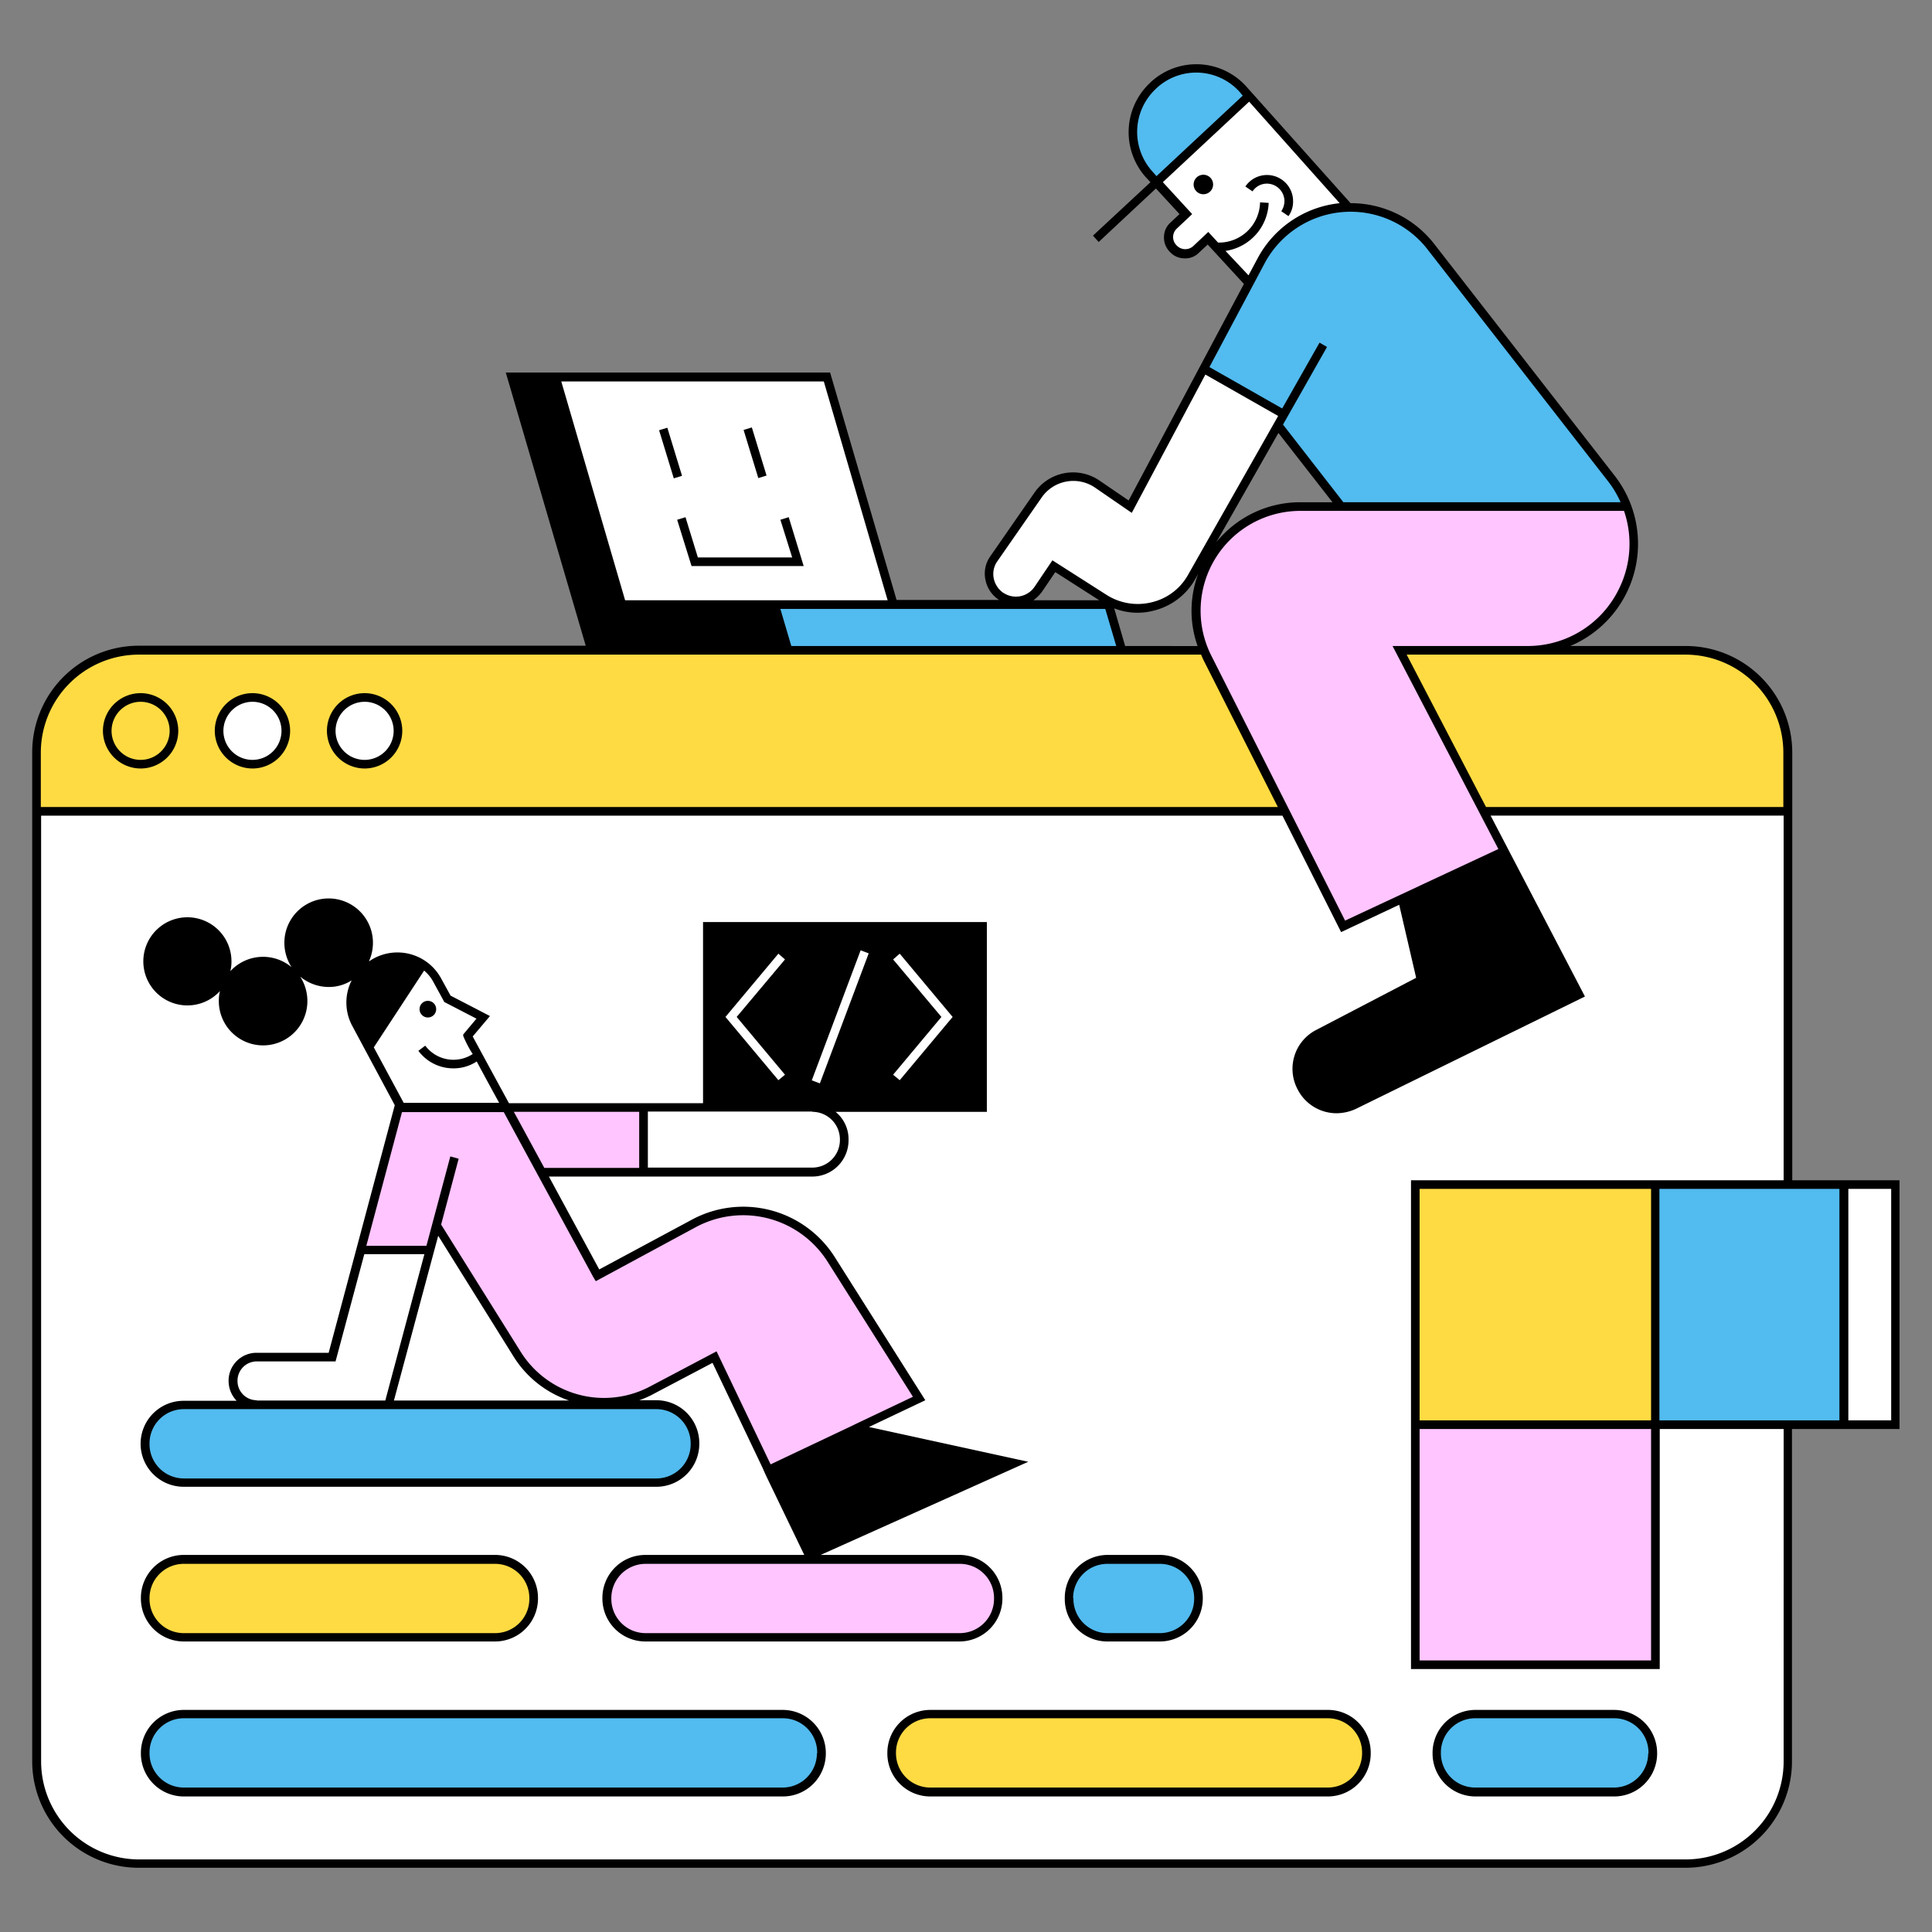<svg xmlns="http://www.w3.org/2000/svg" viewBox="0 0 300 300"><rect x="0" y="0" width="300" height="300" fill="#808080" stroke="none"/><defs><style>.a{fill:#fff;}.b{fill:#52bbef;}.c{fill:#ffc5ff;}.d{fill:#ffdb43;}</style></defs><title>Coding website</title><circle class="a" cx="34.017" cy="107.232" r="4.005"/><path class="a" d="M277.587,125.984V273.775A15.645,15.645,0,0,1,261.959,289.4H21.3A15.644,15.644,0,0,1,5.67,273.775V125.984Z"/><rect class="b" x="257.048" y="183.94" width="29.29" height="37.283"/><rect class="a" x="286.293" y="183.94" width="7.992" height="37.283"/><rect class="c" x="219.765" y="183.94" width="37.283" height="37.283"/><rect class="c" x="219.765" y="221.222" width="37.283" height="37.283"/><path class="d" d="M277.587,116.608v9.376H5.67v-9.376A15.645,15.645,0,0,1,21.3,100.98H261.959A15.617,15.617,0,0,1,277.587,116.608Z"/><circle cx="51.079" cy="146.345" r="6.206"/><circle cx="40.898" cy="155.408" r="6.206"/><circle cx="29.111" cy="149.202" r="6.206"/><circle class="a" cx="39.202" cy="113.482" r="5.179"/><circle class="a" cx="56.615" cy="113.482" r="5.179"/><path class="c" d="M108.945,189.342,92.781,198,84.119,182.02H99.925V171.973H61.973l-5.894,22.1H66.8l1.027-3.84L80.5,210.506a15.882,15.882,0,0,0,12.814,7.233,17.258,17.258,0,0,0,8.35-2.053l9.376-4.957,8.394,17.548,23.352-11.163-13.395-21.208s-1.563-3.974-7.947-6.787A15.889,15.889,0,0,0,108.945,189.342Z"/><path class="b" d="M229.1,278.24h21.566a5.983,5.983,0,0,0,5.983-5.983v-.134a5.983,5.983,0,0,0-5.983-5.983H229.1a5.983,5.983,0,0,0-5.983,5.983v.134A5.983,5.983,0,0,0,229.1,278.24Z"/><path class="d" d="M144.441,278.24h61.751a5.983,5.983,0,0,0,5.983-5.983v-.134a5.983,5.983,0,0,0-5.983-5.983H144.441a5.983,5.983,0,0,0-5.983,5.983v.134A6.012,6.012,0,0,0,144.441,278.24Z"/><path class="b" d="M28.53,278.24h93.05a5.984,5.984,0,0,0,5.984-5.983v-.134a5.984,5.984,0,0,0-5.984-5.983H28.53a5.983,5.983,0,0,0-5.983,5.983v.134A5.983,5.983,0,0,0,28.53,278.24Z"/><path class="b" d="M171.945,254.218h8.171a5.983,5.983,0,0,0,5.983-5.983V248.1a5.983,5.983,0,0,0-5.983-5.983H171.99a5.983,5.983,0,0,0-5.983,5.983v.134A5.917,5.917,0,0,0,171.945,254.218Z"/><path class="c" d="M100.238,254.218h48.8a5.983,5.983,0,0,0,5.983-5.983V248.1a5.983,5.983,0,0,0-5.983-5.983h-48.8a5.983,5.983,0,0,0-5.983,5.983v.134A6.012,6.012,0,0,0,100.238,254.218Z"/><path class="d" d="M28.53,254.218H76.886a5.983,5.983,0,0,0,5.983-5.983V248.1a5.983,5.983,0,0,0-5.983-5.983H28.53a5.983,5.983,0,0,0-5.983,5.983v.134A5.983,5.983,0,0,0,28.53,254.218Z"/><path class="b" d="M28.53,230.2h73.405a5.983,5.983,0,0,0,5.983-5.983v-.134a5.983,5.983,0,0,0-5.983-5.983H28.53a5.983,5.983,0,0,0-5.983,5.983v.134A5.983,5.983,0,0,0,28.53,230.2Z"/><rect class="d" x="219.765" y="183.94" width="37.283" height="37.283"/><rect class="c" x="219.765" y="221.222" width="37.283" height="37.283"/><path class="a" d="M126.4,182.02H99.925V171.973h26.21s4.956.313,4.956,5.091S126.4,182.02,126.4,182.02Z"/><rect x="109.882" y="143.844" width="42.73" height="28.04"/><path class="a" d="M56.035,194.075,51.57,210.729h-11.7a3.774,3.774,0,0,0-3.661,3.528c-.268,3.75,3.84,3.84,3.84,3.84l20.271.044,6.43-24.066Z"/><polygon points="119.348 228.277 125.733 241.538 157.568 227.25 132.921 221.803 119.348 228.277"/><path class="c" d="M252.672,78.656H201.95s-9.51.089-13.975,8.037a16.718,16.718,0,0,0-.983,14.287l21.566,42.864,25-11.7L217.354,101.07l21.075-.134s9.064-.357,13.305-8.8A16.121,16.121,0,0,0,252.672,78.656Z"/><path class="b" d="M198.2,65.752l.134-.179,1.027-1.2-12.457-7.1L195.3,41.507s4.063-9.019,13.4-9.243a16.273,16.273,0,0,1,13.44,6.073l24.512,31.478,3.438,4.42,1.518,2.233,1.027,2.232-44.471-.134Z"/><path class="b" d="M179.58,28.291s-5.983-5.492-2.857-11.7c3.795-7.635,10.18-5.715,10.984-5.8,1.027-.089,3.527,1.473,4.107,1.875A24.525,24.525,0,0,1,194,14.851Z"/><polygon class="b" points="172.169 93.881 120.286 93.881 122.339 100.802 174.178 100.802 172.169 93.881"/><polygon points="79.431 58.563 91.754 100.802 122.339 100.802 120.286 93.881 96.219 93.881 86.396 58.563 79.431 58.563"/><polyline class="a" points="128.412 58.563 86.396 58.563 96.219 93.881 138.726 93.881 128.814 58.563 128.367 58.251"/><path d="M210.567,171.393l34.6-16.967-11.609-22.235-15.806,7.456,2.9,12.591-16.074,8.35a6.211,6.211,0,0,0-2.545,8.215S204.9,174.117,210.567,171.393Z"/><path class="a" d="M69.474,155.23l-1.518-2.992a6.1,6.1,0,0,0-2.411-2.5l-8.216,12.814,4.733,9.332H78.627L72.6,160.856,74.877,158Z"/><path d="M56.7,150.452a7.871,7.871,0,0,0-1.786,7.5l2.411,4.6,8.216-12.814A7.345,7.345,0,0,0,56.7,150.452Z"/><path class="a" d="M200.209,35.39a30.366,30.366,0,0,0-4.108,4.688l-2.143,3.974-6.385-7.01s-.715.759-2.054,1.92c-1.3,1.161-3.126-.089-3.126-.089a2.784,2.784,0,0,1-.134-3.751l1.876-1.786L179.58,28.38,193.958,14.9,209.406,32.22A16.543,16.543,0,0,0,200.209,35.39Z"/><path class="a" d="M186.9,57.224,175.517,78.656l-4.42-3.037a8.687,8.687,0,0,0-4.911-1.607c-2.858,0-5.046,2.9-5.716,3.884s-5.983,8.663-5.983,8.663-2.277,4.018,1.429,6.3c0,0,3.527,1.3,5.492-1.607l2.233-3.349,8.215,5.269a10.737,10.737,0,0,0,6.117,1.2c3.661-.312,6.251-3.348,7.68-5.8,1.429-2.5,13.707-24.2,13.707-24.2Z"/><path d="M21.833,119.331a5.849,5.849,0,1,0-5.849-5.849A5.869,5.869,0,0,0,21.833,119.331Zm0-10.358a4.51,4.51,0,1,1-4.51,4.509A4.526,4.526,0,0,1,21.833,108.973Z"/><path d="M39.2,119.331a5.849,5.849,0,1,0-5.849-5.849A5.869,5.869,0,0,0,39.2,119.331Zm0-10.358a4.51,4.51,0,1,1-4.51,4.509A4.525,4.525,0,0,1,39.2,108.973Z"/><path d="M56.615,119.331a5.849,5.849,0,1,0-5.849-5.849A5.869,5.869,0,0,0,56.615,119.331Zm0-10.358a4.51,4.51,0,1,1-4.51,4.509A4.526,4.526,0,0,1,56.615,108.973Z"/><path d="M250.663,265.515H229.1a6.67,6.67,0,0,0-6.653,6.653v.133a6.67,6.67,0,0,0,6.653,6.653h21.566a6.67,6.67,0,0,0,6.653-6.653v-.133A6.7,6.7,0,0,0,250.663,265.515Zm5.268,6.742a5.326,5.326,0,0,1-5.313,5.313H229.052a5.326,5.326,0,0,1-5.313-5.313v-.134a5.326,5.326,0,0,1,5.313-5.313h21.611a5.326,5.326,0,0,1,5.313,5.313v.134Z"/><path d="M206.236,265.515H144.441a6.67,6.67,0,0,0-6.653,6.653v.133a6.67,6.67,0,0,0,6.653,6.653h61.751a6.67,6.67,0,0,0,6.653-6.653v-.133A6.632,6.632,0,0,0,206.236,265.515Zm5.269,6.742a5.326,5.326,0,0,1-5.313,5.313H144.441a5.326,5.326,0,0,1-5.313-5.313v-.134a5.326,5.326,0,0,1,5.313-5.313h61.751a5.326,5.326,0,0,1,5.313,5.313v.134Z"/><path d="M121.58,265.515H28.53a6.669,6.669,0,0,0-6.652,6.653v.133a6.669,6.669,0,0,0,6.652,6.653h93.05a6.669,6.669,0,0,0,6.653-6.653v-.133A6.7,6.7,0,0,0,121.58,265.515Zm5.269,6.742a5.326,5.326,0,0,1-5.313,5.313H28.53a5.326,5.326,0,0,1-5.313-5.313v-.134a5.326,5.326,0,0,1,5.313-5.313h93.05a5.326,5.326,0,0,1,5.314,5.313v.134Z"/><path d="M171.945,254.888h8.171a6.67,6.67,0,0,0,6.653-6.653V248.1a6.67,6.67,0,0,0-6.653-6.653H171.99a6.67,6.67,0,0,0-6.653,6.653v.134A6.6,6.6,0,0,0,171.945,254.888Zm-5.313-6.742a5.326,5.326,0,0,1,5.313-5.313h8.171a5.326,5.326,0,0,1,5.314,5.313v.134a5.326,5.326,0,0,1-5.314,5.313H171.99a5.326,5.326,0,0,1-5.313-5.313v-.134Z"/><path d="M28.53,254.888H76.886a6.67,6.67,0,0,0,6.653-6.653V248.1a6.67,6.67,0,0,0-6.653-6.653H28.53a6.669,6.669,0,0,0-6.652,6.653v.134A6.669,6.669,0,0,0,28.53,254.888Zm-5.313-6.742a5.326,5.326,0,0,1,5.313-5.313H76.886a5.326,5.326,0,0,1,5.313,5.313v.134a5.326,5.326,0,0,1-5.313,5.313H28.53a5.326,5.326,0,0,1-5.313-5.313Z"/><path d="M28.53,230.866h73.405a6.668,6.668,0,0,0,6.652-6.652v-.134a6.669,6.669,0,0,0-6.652-6.653H99.256a14.2,14.2,0,0,0,2.232-.982l9.153-4.823,7.769,16.3h0l.313.714.223.491h0l5.939,12.323H100.193A6.67,6.67,0,0,0,93.54,248.1v.134a6.67,6.67,0,0,0,6.653,6.653H149a6.67,6.67,0,0,0,6.653-6.653V248.1A6.67,6.67,0,0,0,149,241.448H127.43l32.237-14.466-24.736-5.4,8.751-4.152-14.065-22.236a16.821,16.821,0,0,0-22.191-5.8l-14.377,7.724c-.982-1.83-4.241-7.813-7.813-14.422h40.9a5.631,5.631,0,0,0,5.626-5.625v-.134a5.471,5.471,0,0,0-2.01-4.287h23.486V143.174H109.168V171.3H79.029c-2.723-5-4.956-9.109-5.626-10.359l2.679-3.17-6.117-3.17-1.473-2.679a7.718,7.718,0,0,0-10.716-2.947l-.134.089c-.134.089-.223.134-.357.223a7.052,7.052,0,0,0,.625-2.9,6.876,6.876,0,0,0-13.752,0,7,7,0,0,0,1.116,3.795,6.9,6.9,0,0,0-9.51.626,6,6,0,0,0,.178-1.563,6.843,6.843,0,1,0-1.786,4.643,5.992,5.992,0,0,0-.178,1.563,6.876,6.876,0,1,0,13.752,0,7,7,0,0,0-1.116-3.8,6.96,6.96,0,0,0,4.42,1.607,6.547,6.547,0,0,0,3.572-1.027,7.641,7.641,0,0,0,.134,7.144L61.3,171.616,51.034,210.06H39.827a4.335,4.335,0,0,0-4.331,4.331v.089a4.444,4.444,0,0,0,1.25,3.036h-8.26a6.67,6.67,0,0,0-6.653,6.653v.134A6.689,6.689,0,0,0,28.53,230.866Zm125.823,17.28v.134a5.326,5.326,0,0,1-5.313,5.313h-48.8a5.326,5.326,0,0,1-5.313-5.313v-.134a5.326,5.326,0,0,1,5.313-5.313h48.8A5.3,5.3,0,0,1,154.353,248.146ZM29.111,154.739a5.537,5.537,0,1,1,5.536-5.537A5.536,5.536,0,0,1,29.111,154.739Zm38.934,37.148,11.7,18.753a16.348,16.348,0,0,0,8.617,6.832H61.169Zm64.921,30.63,22.459,4.956L126,240.645l-5.805-12.1L132.43,222.7ZM92.513,198.942l15.539-8.394a15.522,15.522,0,0,1,20.449,5.358l13.261,20.985-8.93,4.242h0l-.446.223-12.725,6.028-8.395-17.548-10.4,5.492a15.254,15.254,0,0,1-20-5.4l-12.368-19.78,2.724-10.225-1.295-.357L66.215,193.45H56.883l5.537-20.762H78.226c2.991,5.536,7.411,13.663,13.93,25.673Zm18.039-54.428h41.39V171.3h-41.39v-26.79Zm15.583,28.129a4.288,4.288,0,0,1,4.286,4.287v.089a4.287,4.287,0,0,1-4.286,4.286H100.6V172.6h25.54Zm-26.879,0v8.707H84.521c-1.607-2.947-3.215-5.938-4.733-8.707ZM67.331,152.551l1.563,2.857.089.179,5,2.59-2.054,2.455v.224a16.474,16.474,0,0,0,1.473,2.813,5.465,5.465,0,0,1-7.367-1.3l-1.071.8a6.743,6.743,0,0,0,5.447,2.724,6.476,6.476,0,0,0,3.616-1.071c.8,1.518,1.92,3.571,3.483,6.429H62.687l-4.643-8.617,7.814-11.922A5.917,5.917,0,0,1,67.331,152.551ZM40.9,160.945a5.537,5.537,0,1,1,5.537-5.537A5.535,5.535,0,0,1,40.9,160.945Zm4.644-14.6a5.537,5.537,0,1,1,5.537,5.536A5.536,5.536,0,0,1,45.542,146.345Zm12.814,3.795.134-.09a6.224,6.224,0,0,1,4.957-.625,6.619,6.619,0,0,1,1.294.536L57.329,161.3l-1.339-2.545A6.385,6.385,0,0,1,58.356,150.14ZM36.88,214.48v-.089a2.992,2.992,0,0,1,2.991-2.992H52.105l4.465-16.654H65.9L59.83,217.472H39.871v-.045A2.982,2.982,0,0,1,36.88,214.48Zm-13.663,9.644a5.326,5.326,0,0,1,5.313-5.313h73.405a5.326,5.326,0,0,1,5.313,5.313v.134a5.326,5.326,0,0,1-5.313,5.314H28.53a5.326,5.326,0,0,1-5.313-5.314Z"/><rect x="116.578" y="66.397" width="1.339" height="7.814" transform="translate(-15.433 37.356) rotate(-17.002)"/><rect x="103.514" y="66.418" width="1.339" height="7.814" transform="matrix(0.956, -0.292, 0.292, 0.956, -16.01, 33.537)"/><polygon points="107.382 87.898 124.795 87.898 122.473 80.308 121.179 80.709 123.009 86.559 108.364 86.559 106.444 80.308 105.149 80.709 107.382 87.898"/><path d="M199.45,31.238a2.924,2.924,0,0,1-.492,1.562l1.117.759a3.864,3.864,0,0,0,.714-2.321,4.053,4.053,0,0,0-7.412-2.278l1.116.759a2.661,2.661,0,0,1,2.233-1.205A2.735,2.735,0,0,1,199.45,31.238Z"/><circle cx="186.858" cy="28.648" r="1.518"/><circle cx="66.438" cy="156.703" r="1.295"/><polygon class="a" points="139.708 167.732 147.924 157.909 139.708 148.086 138.681 148.979 146.182 157.909 138.681 166.883 139.708 167.732"/><polygon class="a" points="120.866 148.086 112.65 157.909 120.866 167.732 121.893 166.883 114.392 157.909 121.893 148.979 120.866 148.086"/><rect class="a" x="119.689" y="157.227" width="21.567" height="1.34" transform="translate(-63.215 224.525) rotate(-69.416)"/><path d="M295,183.27H278.3V116.831a16.54,16.54,0,0,0-16.52-16.52h-17.95a17.224,17.224,0,0,0,6.832-26.522l-27.951-35.9a16.412,16.412,0,0,0-12.993-6.34L193.556,13.467a10.416,10.416,0,0,0-14.913-.67l-.134.134a10.492,10.492,0,0,0-.536,14.645l.67.715-8.93,8.3.893.982,8.885-8.305,3.661,3.974-1.428,1.339a3.045,3.045,0,0,0-.983,2.233,3.131,3.131,0,0,0,.893,2.277l.045.045a3.042,3.042,0,0,0,2.232.982,2.964,2.964,0,0,0,2.278-.893l1.339-1.25,5.626,6.117-17.9,33.621-4.509-3.081a7.282,7.282,0,0,0-10.091,1.831l-6.876,9.912a4.631,4.631,0,0,0-.759,3.661,4.8,4.8,0,0,0,2.054,3.081l.089.045h-15.94L128.9,57.849H78.538l12.413,42.417H21.52A16.54,16.54,0,0,0,5,116.786V273.507a16.54,16.54,0,0,0,16.52,16.52H261.736a16.539,16.539,0,0,0,16.52-16.52V221.892h16.7V183.27Zm-74.565,38.622h35.943v35.943H220.435Zm0-1.34V184.609h35.943v35.943Zm65.189-35.943v35.943H257.673V184.609ZM261.736,101.65a15.226,15.226,0,0,1,15.181,15.181v8.484H230.749L218.426,101.65h43.31ZM251.422,91.381a15.743,15.743,0,0,1-14.288,8.93h-20.9l16.431,31.522-23.8,11.118-20.762-41.122a15.494,15.494,0,0,1,13.841-22.5h50.231A15.763,15.763,0,0,1,251.422,91.381Zm-7.189,62.733L209.9,170.947a5.41,5.41,0,0,1-7.1-2.188l-.044-.09a5.612,5.612,0,0,1-.491-4.241,5.211,5.211,0,0,1,2.723-3.26l16.521-8.572L218.56,139.96l14.734-6.876Zm-121.358-53.8-1.7-5.76h50.454l1.7,5.76Zm51.839,0-1.7-5.849a9.885,9.885,0,0,0,6.117.357,10.167,10.167,0,0,0,6.474-4.912l.447-.8a16.388,16.388,0,0,0-.09,11.207Zm23.8-33.086,8.394,10.761H201.95a16.735,16.735,0,0,0-13.082,6.206ZM221.64,38.694l27.951,35.9a15.622,15.622,0,0,1,2.054,3.394H208.6L199.226,65.93l6.832-12.055-1.161-.67-5.8,10.225L187.8,57l8.573-16.118a15.132,15.132,0,0,1,25.271-2.188ZM178.955,26.639a9.159,9.159,0,0,1,.447-12.77l.134-.134a9.068,9.068,0,0,1,12.993.58l.446.536-13.395,12.5ZM190.3,38.962a7.849,7.849,0,0,0,6.7-7.457l-1.34-.089a6.378,6.378,0,0,1-6.519,6.251l-1.518-1.652L185.3,38.2a1.836,1.836,0,0,1-2.59-.089l-.045-.045a1.8,1.8,0,0,1,.09-2.59l2.366-2.232-4.554-4.956,13.4-12.5L208.022,31.55a16.356,16.356,0,0,0-12.769,8.617l-1.385,2.59ZM154.309,89.818a3.409,3.409,0,0,1,.536-2.634l6.92-9.957a5.984,5.984,0,0,1,8.26-1.518l5.716,3.929,11.43-21.477,11.3,6.43L184.492,89.238a8.763,8.763,0,0,1-5.671,4.286,9.017,9.017,0,0,1-7.01-1.161l-8.394-5.358-2.768,4.108a3.5,3.5,0,0,1-4.778.982l-.089-.045A3.623,3.623,0,0,1,154.309,89.818Zm7.5,2.054,2.054-3.036,6.831,4.375H160.47A6.32,6.32,0,0,0,161.81,91.872Zm-23.977,1.339H97.068L87.155,59.233h40.766ZM80.324,59.233h5.4L96.041,94.551H119.75l1.7,5.76H92.29ZM21.52,101.65H186.5c.134.268.223.536.357.8l11.565,22.861H6.339v-8.484A15.226,15.226,0,0,1,21.52,101.65Zm255.442,171.9a15.226,15.226,0,0,1-15.181,15.181H21.565A15.226,15.226,0,0,1,6.384,273.552v-146.9H199.137l9.109,18.083,9.019-4.242,2.634,11.341-15.583,8.127a6.792,6.792,0,0,0-2.723,9.376l.044.089a6.788,6.788,0,0,0,5.894,3.438,7.28,7.28,0,0,0,2.992-.669l35.586-17.458-14.646-28.085h45.5V183.27H219.1v75.9h38.623V221.892h19.244Zm16.7-53h-6.653V184.609h6.653Z"/></svg>